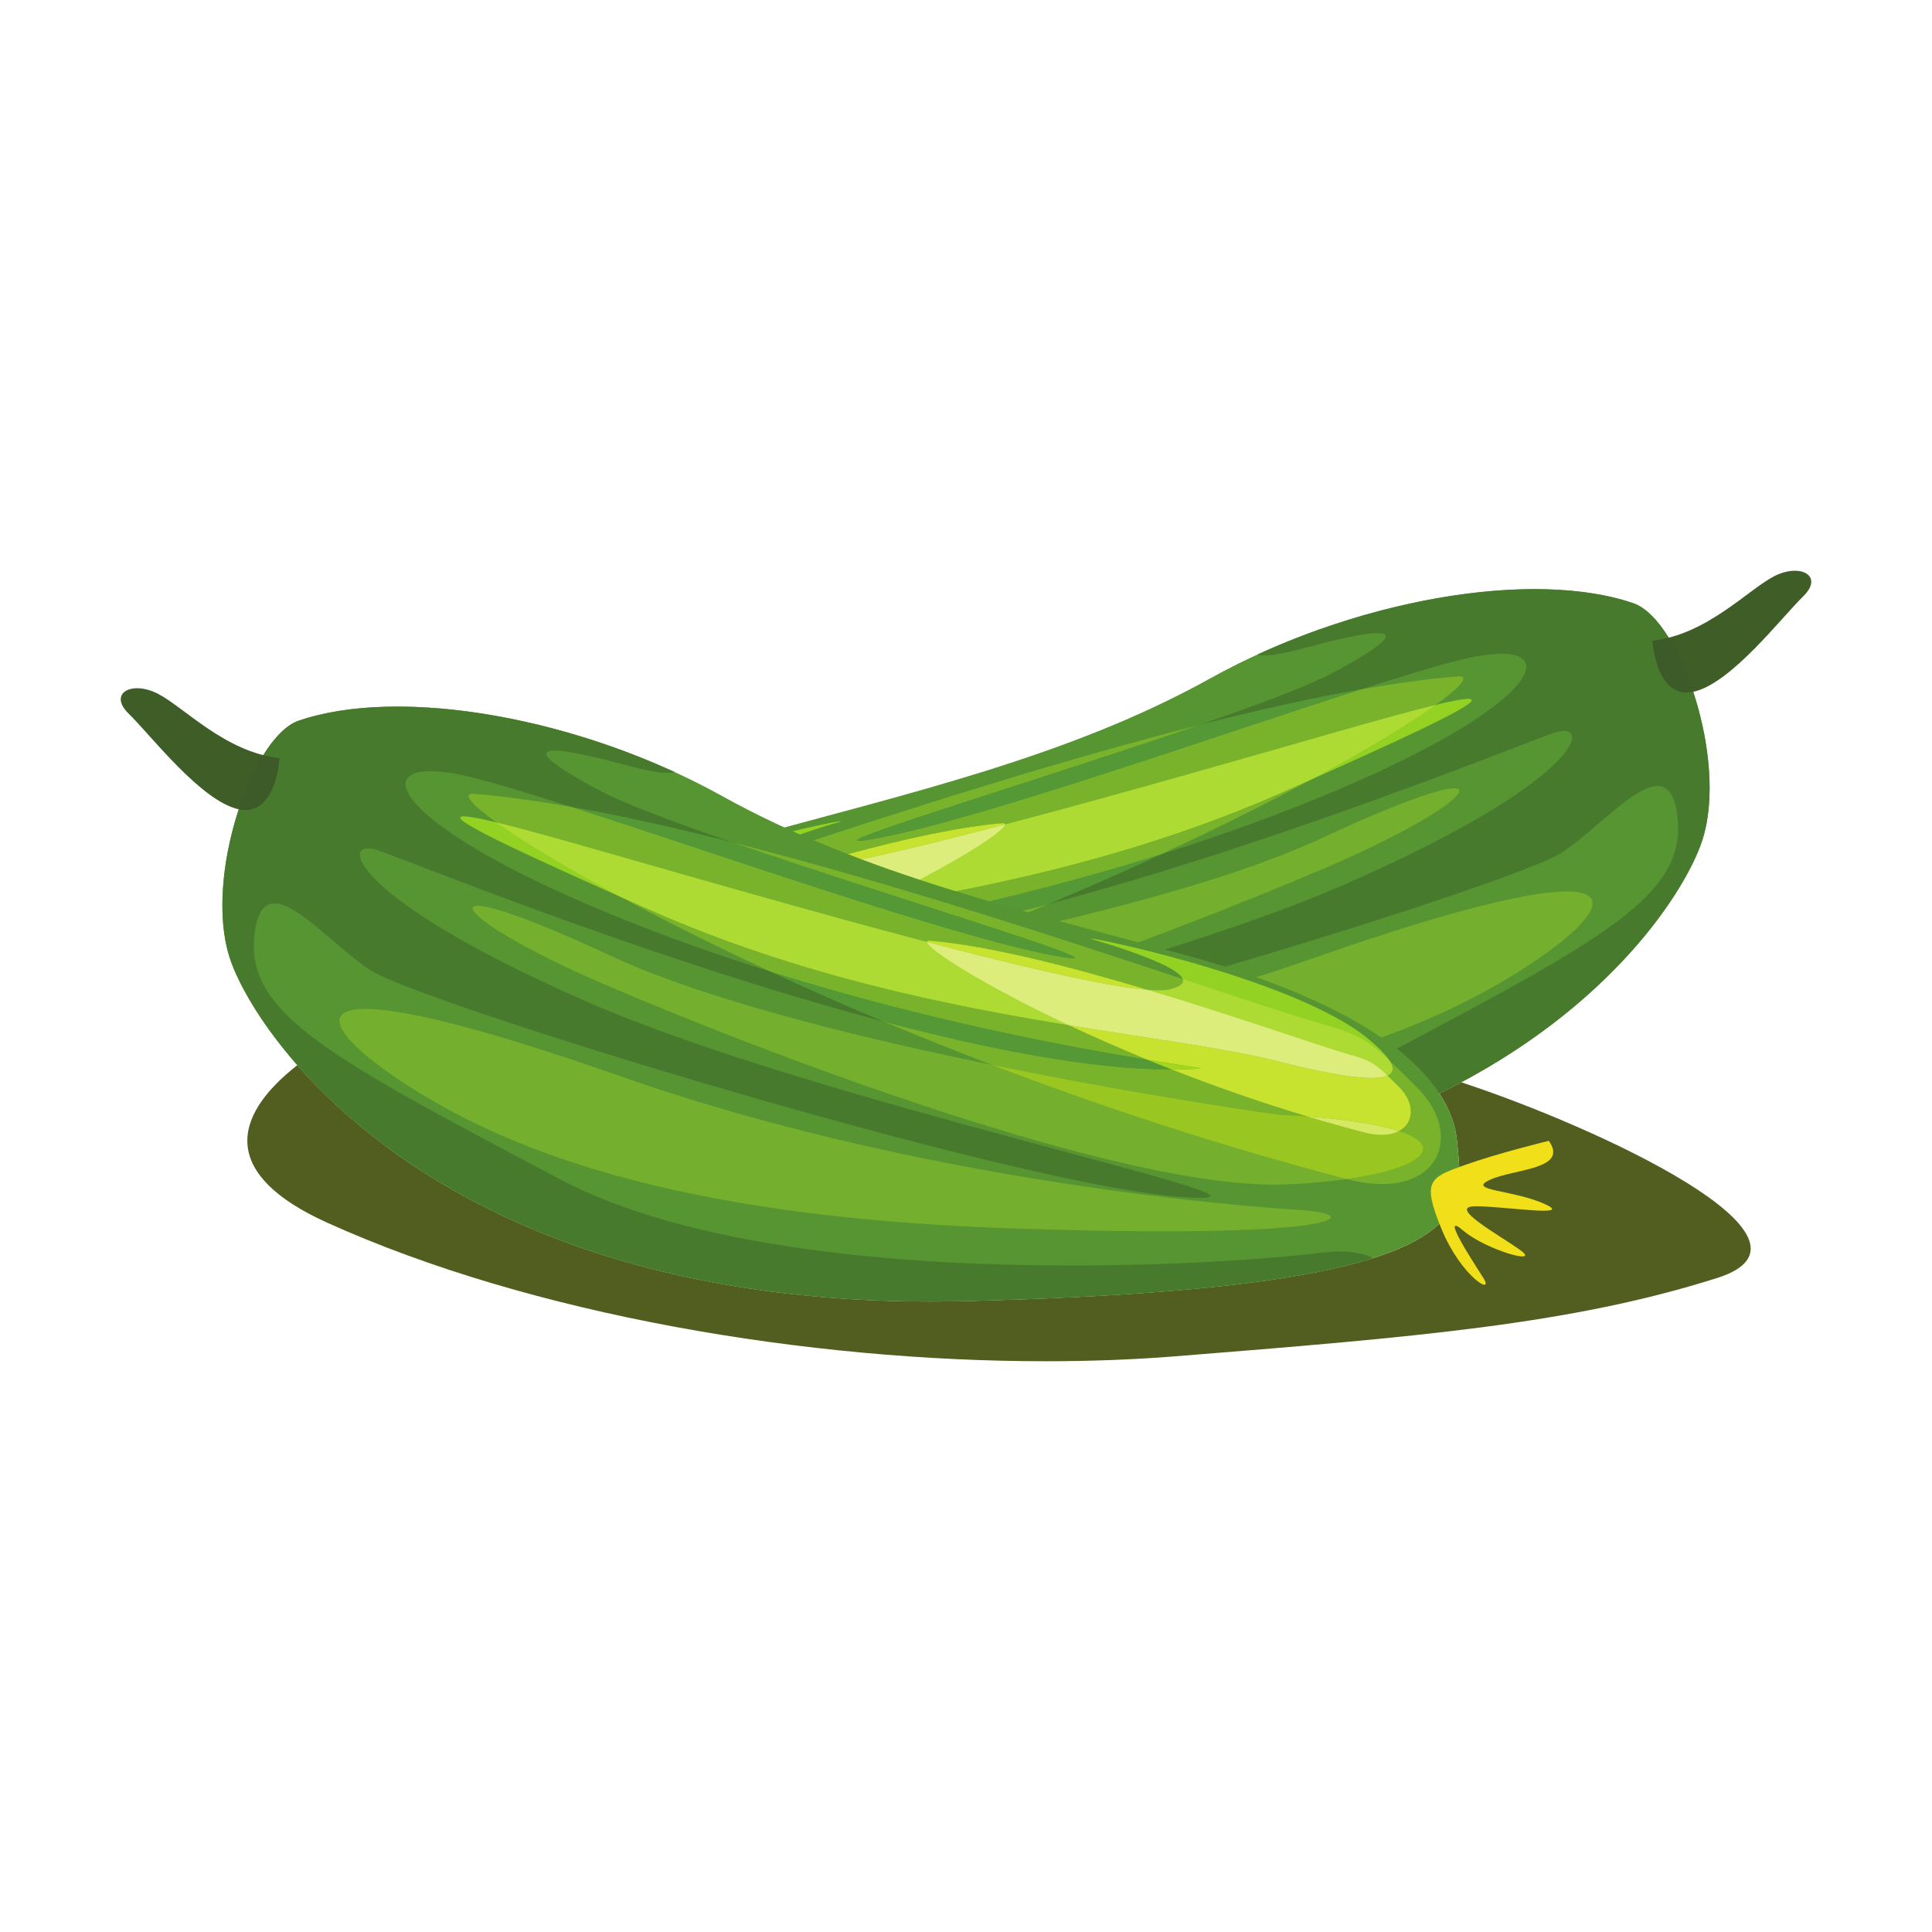<?xml version="1.0" encoding="UTF-8" standalone="no"?>
<svg
   xmlns:dc="http://purl.org/dc/elements/1.1/"
   xmlns:cc="http://creativecommons.org/ns#"
   xmlns:rdf="http://www.w3.org/1999/02/22-rdf-syntax-ns#"
   xmlns:svg="http://www.w3.org/2000/svg"
   xmlns="http://www.w3.org/2000/svg"
   xmlns:sodipodi="http://sodipodi.sourceforge.net/DTD/sodipodi-0.dtd"
   xmlns:inkscape="http://www.inkscape.org/namespaces/inkscape"
   sodipodi:docname="pepino.svg"
   inkscape:version="1.0 (4035a4fb49, 2020-05-01)"
   id="svg2418"
   version="1.1"
   viewBox="0 0 400 400"
   height="400mm"
   width="400mm">
  <defs
     id="defs2412" />
  <sodipodi:namedview
     inkscape:window-maximized="0"
     inkscape:window-y="0"
     inkscape:window-x="90"
     inkscape:window-height="729"
     inkscape:window-width="1260"
     showgrid="false"
     inkscape:document-rotation="0"
     inkscape:current-layer="layer1"
     inkscape:document-units="mm"
     inkscape:cy="674.28571"
     inkscape:cx="400"
     inkscape:zoom="0.35"
     inkscape:pageshadow="2"
     inkscape:pageopacity="0.0"
     borderopacity="1.0"
     bordercolor="#666666"
     pagecolor="#ffffff"
     id="base" />
  <g
     id="layer1"
     inkscape:groupmode="layer"
     inkscape:label="Capa 1">
    <path
       d="m 216.48,281.831 c -48.991,0 -106.282,-9.475 -148.797,-28.715 -21.551,-9.753 -20.18,-21.576 -6.126,-32.584 19.131,21.798 58.978,48.925 131.106,48.927 2.382,0 4.795,-0.03 7.247,-0.091 v 0 c 0.067,-10e-4 0.127,-10e-4 0.194,-0.004 31.735,-0.785 53.704,-2.667 68.873,-5.308 0.011,-0.001 0.027,-0.006 0.043,-0.007 0.021,-0.004 0.043,-0.007 0.067,-0.011 0.027,-0.006 0.054,-0.01 0.08,-0.013 0.011,-0.004 0.021,-0.004 0.032,-0.007 36.29,-6.364 33.397,-17.104 32.489,-27.565 -0.296,-3.412 -1.535,-6.776 -3.685,-10.051 1.556,-0.762 3.064,-1.535 4.544,-2.323 28.139,9.242 78.282,32.468 53.013,40.502 -30.269,9.623 -62.581,12.249 -112.101,16.219 -8.581,0.69 -17.632,1.033 -26.978,1.033"
       style="fill:#525e20;fill-opacity:1;fill-rule:nonzero;stroke:none;stroke-width:0.19"
       id="path2274" />
    <path
       d="m 338.162,124.888 c 9.679,3.313 19.581,32.288 14.346,48.881 -5.232,16.591 -44.066,73.941 -152.416,71.278 C 91.741,242.383 97.024,226.974 98.314,212.13 c 1.288,-14.844 20.379,-28.768 55.011,-38.338 34.632,-9.57 67.813,-17 97.196,-33.316 29.383,-16.318 66.61,-22.786 87.641,-15.588"
       style="fill:#579533;fill-opacity:1;fill-rule:nonzero;stroke:none;stroke-width:0.19"
       id="path2292" />
    <path
       d="m 342.121,132.64 c 0,0 0.693,12.277 8.486,10.585 7.794,-1.693 18.309,-15.476 22.704,-19.737 4.394,-4.263 -0.56,-6.97 -5.984,-4.189 -5.425,2.781 -13.974,12.125 -25.206,13.341"
       style="fill:#3e5d27;fill-opacity:1;fill-rule:nonzero;stroke:none;stroke-width:0.19"
       id="path2294" />
    <path
       d="m 338.162,124.888 c -0.404,-0.139 -0.817,-0.272 -1.233,-0.401 0.418,0.129 0.828,0.262 1.233,0.401"
       style="fill:#5b7b29;fill-opacity:1;fill-rule:nonzero;stroke:none;stroke-width:0.19"
       id="path2296" />
    <path
       d="m 298.002,226.4 c -2.093,-3.186 -5.051,-6.284 -8.848,-9.261 42.633,-22.63 59.642,-31.794 58.21,-47.405 -0.469,-5.1 -2,-7.004 -4.196,-7.004 -4.783,0 -12.716,9.021 -19.688,13.715 -4.88,3.286 -35.481,13.575 -69.874,23.705 -2.236,-0.699 -4.548,-1.379 -6.932,-2.038 -1.843,-0.507 -3.68,-1.011 -5.515,-1.51 13.651,-4.306 26.616,-8.848 37.054,-13.408 45.312,-19.792 51.035,-31.864 45.564,-31.864 -0.541,0 -1.189,0.118 -1.919,0.357 -5.397,1.765 -56.443,22.695 -104.907,35.521 8.267,-3.469 16.075,-6.924 23.369,-10.302 8.024,-2.517 16.204,-5.321 24.359,-8.438 48.608,-18.582 59.318,-33.11 46.157,-33.11 -2.319,0 -5.38,0.452 -9.105,1.411 -5.114,1.318 -12.027,3.421 -20.026,5.982 -10.463,1.85 -21.808,4.407 -33.452,7.369 12.298,-4.244 22.748,-8.159 27.765,-10.854 11.118,-5.974 12.746,-8.178 9.173,-8.178 -2.696,0 -8.351,1.254 -15.125,3.091 -3.854,1.043 -6.666,1.541 -8.337,1.541 -0.623,0 -1.089,-0.07 -1.391,-0.205 19.025,-8.729 40.046,-13.544 57.399,-13.544 7.152,0 13.679,0.819 19.19,2.517 0.416,0.129 0.828,0.262 1.233,0.401 v 0 c 2.521,0.862 5.057,3.467 7.334,7.137 -1.096,0.281 -2.223,0.492 -3.376,0.615 0,0 0.606,10.744 7.065,10.744 0.435,0 0.895,-0.047 1.385,-0.152 2.078,6.293 3.389,13.379 3.389,19.914 -10e-4,3.816 -0.449,7.447 -1.451,10.623 -3.17,10.053 -18.675,35.067 -54.506,52.631"
       style="fill:#487a2e;fill-opacity:1;fill-rule:nonzero;stroke:none;stroke-width:0.19"
       id="path2298" />
    <path
       d="m 349.185,143.384 c -6.459,0 -7.065,-10.744 -7.065,-10.744 1.153,-0.123 2.28,-0.334 3.376,-0.615 1.93,3.108 3.676,6.977 5.074,11.208 -0.49,0.104 -0.95,0.152 -1.385,0.152"
       style="fill:#3c5b29;fill-opacity:1;fill-rule:nonzero;stroke:none;stroke-width:0.19"
       id="path2300" />
    <path
       d="m 135.033,195.504 c 26.249,-6.7 78.35,-8.436 130.432,-31.448 52.08,-23.014 48.478,-23.143 11.736,-12.657 -36.739,10.486 -108.725,31.496 -119.222,29.14 -10.497,-2.357 10.216,-8.734 15.687,-10.34 5.471,-1.605 -41.21,7.57 -56.956,20.581 -15.746,13.009 9.815,6.896 18.324,4.724"
       style="fill:#93d222;fill-opacity:1;fill-rule:nonzero;stroke:none;stroke-width:0.19"
       id="path2302" />
    <path
       d="m 135.276,206.452 c 1.191,-0.061 97.012,-13.641 138.325,-32.9 41.317,-19.256 34.132,-8.235 1.687,5.746 -32.447,13.981 -108.297,43.08 -141.716,41.596 -33.42,-1.484 -42.219,-12.224 1.704,-14.443"
       style="fill:#74b02d;fill-opacity:1;fill-rule:nonzero;stroke:none;stroke-width:0.19"
       id="path2304" />
    <path
       d="m 130.674,226.202 c 1.271,-0.089 73.405,-4.014 140.483,-27.565 67.079,-23.55 67.382,-13.465 45.988,0.766 -21.394,14.23 -56.236,28.095 -125.347,30.552 -69.11,2.454 -75.297,-2.747 -61.124,-3.752"
       style="fill:#74b02d;fill-opacity:1;fill-rule:nonzero;stroke:none;stroke-width:0.19"
       id="path2306" />
    <path
       d="m 212.853,188.915 c -0.401,-0.112 -0.796,-0.222 -1.195,-0.334 1.757,-0.445 3.53,-0.904 5.294,-1.372 -1.354,0.568 -2.722,1.138 -4.099,1.706 m -8.011,-2.291 c -2.344,-0.686 -4.683,-1.387 -7.004,-2.101 20.998,-4.13 44.316,-10.167 67.627,-20.467 2.116,-0.937 4.139,-1.833 6.075,-2.694 -8.845,4.764 -19.344,10.045 -31.218,15.545 -12.424,3.896 -24.469,7.101 -35.479,9.717"
       style="fill:#79b32c;fill-opacity:1;fill-rule:nonzero;stroke:none;stroke-width:0.19"
       id="path2308" />
    <path
       d="m 211.658,188.58 c -2.281,-0.644 -4.555,-1.294 -6.816,-1.957 11.01,-2.616 23.056,-5.82 35.479,-9.717 -7.295,3.378 -15.102,6.833 -23.369,10.302 -1.765,0.467 -3.537,0.927 -5.294,1.372"
       style="fill:#549935;fill-opacity:1;fill-rule:nonzero;stroke:none;stroke-width:0.19"
       id="path2310" />
    <path
       d="m 175.522,176.856 c -2.384,-0.923 -4.747,-1.877 -7.093,-2.87 23.31,-7.654 52.411,-16.89 79.826,-23.865 -31.619,10.91 -75.44,23.981 -70.421,23.979 0.621,0 1.991,-0.199 4.221,-0.629 21.675,-4.166 68.747,-20.829 99.652,-30.719 7.148,-1.265 13.886,-2.202 20.033,-2.715 0.123,-0.011 0.237,-0.015 0.342,-0.015 2.171,0 0.349,2.194 -4.861,5.927 -4.677,1.134 -11.447,3.003 -20.02,5.45 -18.284,5.218 -45.302,13.045 -69.122,19.298 0.011,-0.175 -0.133,-0.266 -0.444,-0.266 -0.054,0 -0.11,0.002 -0.171,0.008 -8.9,0.745 -20.294,3.267 -31.942,6.417"
       style="fill:#79b32c;fill-opacity:1;fill-rule:nonzero;stroke:none;stroke-width:0.19"
       id="path2312" />
    <path
       d="m 177.834,174.099 c -5.019,0.002 38.802,-13.069 70.421,-23.979 11.645,-2.962 22.989,-5.518 33.452,-7.369 -30.905,9.889 -77.978,26.553 -99.652,30.719 -2.23,0.429 -3.6,0.629 -4.221,0.629"
       style="fill:#549935;fill-opacity:1;fill-rule:nonzero;stroke:none;stroke-width:0.19"
       id="path2314" />
    <path
       d="m 197.839,184.523 c -2.504,-0.771 -4.992,-1.561 -7.464,-2.376 11.092,-5.836 17.619,-10.334 17.704,-11.449 23.819,-6.254 50.838,-14.08 69.122,-19.298 8.573,-2.447 15.343,-4.316 20.02,-5.45 -5.283,3.784 -14.057,9.152 -25.681,15.414 -1.936,0.861 -3.959,1.757 -6.075,2.694 -23.31,10.3 -46.628,16.337 -67.627,20.467"
       style="fill:#addb34;fill-opacity:1;fill-rule:nonzero;stroke:none;stroke-width:0.19"
       id="path2316" />
    <path
       d="m 178.354,177.935 c -0.948,-0.355 -1.892,-0.714 -2.832,-1.079 11.648,-3.15 23.042,-5.672 31.942,-6.417 0.061,-0.006 0.118,-0.008 0.171,-0.008 0.312,0 0.458,0.091 0.444,0.266 -10.976,2.884 -21.274,5.431 -29.725,7.238"
       style="fill:#c8e32f;fill-opacity:1;fill-rule:nonzero;stroke:none;stroke-width:0.19"
       id="path2318" />
    <path
       d="m 190.375,182.146 c -4.052,-1.334 -8.06,-2.73 -12.021,-4.211 8.451,-1.807 18.749,-4.354 29.725,-7.238 -0.086,1.115 -6.613,5.613 -17.704,11.449"
       style="fill:#dded7b;fill-opacity:1;fill-rule:nonzero;stroke:none;stroke-width:0.19"
       id="path2320" />
    <path
       d="m 79.325,211.875 c 0,0 10.362,2.49 17.516,5.049 7.154,2.559 8.818,3.18 4.717,13.178 -4.101,9.998 -11.193,14.065 -8.596,10.034 2.599,-4.033 8.886,-13.795 4.118,-9.701 -4.768,4.092 -16.304,7.266 -11.835,4.063 4.47,-3.203 14.979,-8.945 9.489,-9.069 -1.799,-0.042 -4.684,0.207 -7.517,0.456 -5.817,0.511 -11.415,1.022 -6.937,-0.971 6.656,-2.967 16.255,-2.709 11.191,-4.99 -5.064,-2.281 -16.32,-2.105 -12.146,-8.049"
       style="fill:#f1e019;fill-opacity:1;fill-rule:nonzero;stroke:none;stroke-width:0.19"
       id="path2322" />
    <path
       d="m 61.839,149.209 c -9.679,3.313 -19.581,32.29 -14.348,48.881 5.233,16.593 44.066,73.943 152.418,71.278 108.349,-2.663 103.068,-18.073 101.778,-32.917 -1.288,-14.844 -20.381,-28.766 -55.013,-38.338 -34.632,-9.568 -67.811,-17 -97.196,-33.316 -29.381,-16.316 -66.608,-22.786 -87.639,-15.588"
       style="fill:#579533;fill-opacity:1;fill-rule:nonzero;stroke:none;stroke-width:0.19"
       id="path2324" />
    <path
       d="m 57.88,156.963 c 0,0 -0.693,12.275 -8.488,10.583 -7.794,-1.693 -18.307,-15.476 -22.702,-19.737 -4.396,-4.263 0.56,-6.968 5.982,-4.187 5.427,2.781 13.974,12.123 25.208,13.341"
       style="fill:#3e5d27;fill-opacity:1;fill-rule:nonzero;stroke:none;stroke-width:0.19"
       id="path2326" />
    <path
       d="m 200.103,269.364 c 31.735,-0.786 53.704,-2.667 68.873,-5.308 -15.168,2.64 -37.138,4.523 -68.873,5.308 m 68.915,-5.315 c 0.021,-0.004 0.043,-0.007 0.067,-0.011 -0.021,0.004 -0.043,0.007 -0.067,0.011 m 0.146,-0.025 c 0.011,-10e-4 0.027,-0.006 0.032,-0.007 -0.011,0.004 -0.021,0.004 -0.032,0.007"
       style="fill:#465c21;fill-opacity:1;fill-rule:nonzero;stroke:none;stroke-width:0.19"
       id="path2328" />
    <path
       d="m 62.012,149.15 c 0.378,-0.127 0.762,-0.251 1.151,-0.369 -0.389,0.118 -0.771,0.241 -1.151,0.369 m 1.474,-0.467 c 0,0 0.002,0 0.004,0 -0.002,0 -0.004,0 -0.004,0"
       style="fill:#5b7b29;fill-opacity:1;fill-rule:nonzero;stroke:none;stroke-width:0.19"
       id="path2330" />
    <path
       d="M 192.662,269.459 C 89.822,269.455 52.605,214.307 47.491,198.09 c -1.001,-3.174 -1.449,-6.804 -1.449,-10.621 0,-6.537 1.309,-13.622 3.389,-19.916 0.49,0.104 0.95,0.152 1.383,0.152 6.459,0 7.067,-10.742 7.067,-10.742 -1.155,-0.125 -2.28,-0.336 -3.378,-0.617 2.28,-3.67 4.816,-6.273 7.336,-7.137 0.057,-0.019 0.114,-0.038 0.173,-0.059 0.38,-0.127 0.762,-0.251 1.151,-0.369 0.106,-0.035 0.215,-0.065 0.323,-0.099 0,0 0.002,0 0.004,0 5.422,-1.613 11.8,-2.39 18.774,-2.39 17.351,0 38.372,4.814 57.395,13.542 -0.3,0.137 -0.766,0.205 -1.391,0.205 -1.672,0 -4.483,-0.496 -8.336,-1.541 -6.774,-1.835 -12.431,-3.091 -15.125,-3.091 -3.575,0 -1.945,2.205 9.173,8.178 5.017,2.696 15.469,6.613 27.769,10.856 -11.65,-2.965 -22.987,-5.518 -33.454,-7.369 -7.999,-2.561 -14.916,-4.665 -20.028,-5.984 -3.725,-0.959 -6.785,-1.411 -9.105,-1.411 -13.161,0 -2.451,14.53 46.157,33.11 8.155,3.119 16.335,5.923 24.359,8.438 7.295,3.378 15.1,6.833 23.367,10.302 -48.463,-12.826 -99.51,-33.756 -104.905,-35.521 -0.731,-0.239 -1.379,-0.357 -1.919,-0.357 -5.471,0 0.253,12.072 45.562,31.864 46.738,20.413 144.132,40.5 126.798,40.5 -1.128,0 -2.745,-0.086 -4.89,-0.26 -35.111,-2.878 -157,-40.141 -167.174,-46.989 -6.972,-4.694 -14.904,-13.715 -19.686,-13.715 -2.196,0 -3.729,1.903 -4.196,7.004 -1.487,16.202 16.893,25.461 63.166,50.036 27.157,14.424 71.126,17.921 106.073,17.921 24.604,0 44.74,-1.734 51.383,-2.608 1.478,-0.196 2.857,-0.287 4.122,-0.287 3.001,0 5.363,0.513 6.907,1.368 -4.065,1.284 -9.033,2.47 -15.091,3.531 -0.011,10e-4 -0.027,0.006 -0.032,0.007 -0.027,0.004 -0.055,0.01 -0.08,0.013 -0.021,0.004 -0.043,0.007 -0.067,0.011 -0.016,0.001 -0.027,0.006 -0.043,0.007 -15.168,2.64 -37.138,4.521 -68.873,5.308 -0.067,10e-4 -0.127,10e-4 -0.194,0.004 v 0 c -2.452,0.061 -4.865,0.091 -7.247,0.091"
       style="fill:#487a2e;fill-opacity:1;fill-rule:nonzero;stroke:none;stroke-width:0.19"
       id="path2332" />
    <path
       d="m 50.814,167.705 c -0.433,0 -0.893,-0.047 -1.383,-0.152 1.398,-4.23 3.144,-8.1 5.072,-11.208 1.098,0.281 2.223,0.492 3.378,0.617 0,0 -0.608,10.742 -7.067,10.742"
       style="fill:#3c5b29;fill-opacity:1;fill-rule:nonzero;stroke:none;stroke-width:0.19"
       id="path2334" />
    <path
       d="m 264.966,219.825 c -26.247,-6.7 -78.348,-8.436 -130.43,-31.448 -52.082,-23.014 -48.478,-23.143 -11.738,-12.657 36.741,10.488 108.725,31.496 119.222,29.14 10.497,-2.357 -10.214,-8.733 -15.685,-10.34 -5.471,-1.605 41.209,7.57 56.954,20.581 15.748,13.011 -9.815,6.896 -18.324,4.724"
       style="fill:#93d222;fill-opacity:1;fill-rule:nonzero;stroke:none;stroke-width:0.19"
       id="path2336" />
    <path
       d="m 264.724,230.773 c -1.193,-0.061 -97.012,-13.639 -138.327,-32.9 -41.315,-19.256 -34.132,-8.235 -1.685,5.746 32.446,13.981 108.298,43.08 141.716,41.596 33.418,-1.484 42.219,-12.224 -1.704,-14.443"
       style="fill:#74b02d;fill-opacity:1;fill-rule:nonzero;stroke:none;stroke-width:0.19"
       id="path2338" />
    <path
       d="m 269.327,250.523 c -1.273,-0.089 -73.405,-4.014 -140.485,-27.565 -67.078,-23.55 -67.38,-13.465 -45.986,0.767 21.394,14.23 56.236,28.094 125.345,30.55 69.11,2.456 75.299,-2.747 61.126,-3.752"
       style="fill:#74b02d;fill-opacity:1;fill-rule:nonzero;stroke:none;stroke-width:0.19"
       id="path2340" />
    <path
       d="m 286.175,245.136 c -2.164,0 -4.607,-0.319 -7.317,-1.028 15.235,-2.171 20.704,-6.67 10.769,-9.927 3.212,-1.694 3.362,-5.824 0.027,-9.152 -0.94,-0.937 -1.717,-1.71 -2.394,-2.356 1.151,-0.519 1.451,-1.484 0.433,-3.083 1.558,1.459 3.389,3.275 5.714,5.593 8.66,8.63 5.634,19.956 -7.23,19.954 M 270.647,231.145 c -1.856,-0.141 -3.83,-0.266 -5.921,-0.372 -0.633,-0.032 -27.814,-3.858 -59.38,-10.309 -7.743,-2.958 -15.187,-5.95 -22.298,-8.934 21.819,5.775 43.121,9.908 59.492,9.908 0.027,0 0.054,0 0.078,0 8.624,3.385 18.046,6.709 28.029,9.707 m -33.034,-11.715 c -15.453,-2.53 -45.414,-8.005 -77.932,-18.202 -11.875,-5.498 -22.378,-10.782 -31.222,-15.547 1.934,0.861 3.961,1.761 6.079,2.696 30.666,13.55 61.339,19.724 86.737,23.878 4.96,2.333 10.433,4.755 16.339,7.175"
       style="fill:#79b32c;fill-opacity:1;fill-rule:nonzero;stroke:none;stroke-width:0.19"
       id="path2342" />
    <path
       d="m 242.539,221.438 c -16.371,0 -37.673,-4.134 -59.492,-9.908 -8.267,-3.469 -16.073,-6.924 -23.367,-10.302 32.518,10.197 62.479,15.672 77.932,18.202 1.636,0.669 3.307,1.341 5.006,2.008 -0.027,0 -0.049,0 -0.078,0"
       style="fill:#549935;fill-opacity:1;fill-rule:nonzero;stroke:none;stroke-width:0.19"
       id="path2344" />
    <path
       d="m 239.877,205.042 c -0.659,0 -1.408,-0.034 -2.238,-0.099 -15.868,-4.76 -32.85,-9.158 -45.103,-10.182 -0.063,-0.006 -0.12,-0.01 -0.171,-0.01 -0.312,0 -0.458,0.091 -0.445,0.268 -23.821,-6.255 -50.838,-14.082 -69.123,-19.3 -8.573,-2.447 -15.341,-4.316 -20.02,-5.45 -5.211,-3.733 -7.031,-5.927 -4.861,-5.927 0.104,0 0.22,0.004 0.344,0.015 6.145,0.515 12.887,1.451 20.035,2.716 30.905,9.888 77.976,26.553 99.649,30.719 2.232,0.429 3.602,0.629 4.221,0.629 5.021,0 -38.798,-13.069 -70.415,-23.979 32.924,8.377 68.29,20.018 93.125,28.257 0.325,0.861 -0.437,1.617 -2.855,2.16 -0.551,0.123 -1.269,0.182 -2.143,0.182"
       style="fill:#79b32c;fill-opacity:1;fill-rule:nonzero;stroke:none;stroke-width:0.19"
       id="path2346" />
    <path
       d="m 222.165,198.422 c -0.619,0 -1.989,-0.199 -4.221,-0.629 -21.673,-4.166 -68.744,-20.831 -99.649,-30.719 10.467,1.85 21.804,4.403 33.454,7.369 31.617,10.91 75.436,23.979 70.415,23.979"
       style="fill:#549935;fill-opacity:1;fill-rule:nonzero;stroke:none;stroke-width:0.19"
       id="path2348" />
    <path
       d="m 287.258,222.673 c -2.935,-2.81 -3.919,-3.218 -7.91,-4.356 -6.178,-1.761 -23.183,-7.815 -41.708,-13.373 0.83,0.065 1.579,0.099 2.238,0.099 0.874,0 1.592,-0.059 2.143,-0.182 2.418,-0.543 3.18,-1.299 2.855,-2.16 12.482,4.139 22.305,7.42 27.826,8.995 7.591,2.166 9.77,3.017 14.99,7.895 1.018,1.599 0.718,2.564 -0.433,3.083 m -65.985,-10.418 c -25.398,-4.154 -56.071,-10.328 -86.737,-23.878 -2.118,-0.935 -4.145,-1.835 -6.079,-2.696 -11.626,-6.261 -20.396,-11.628 -25.679,-15.412 4.679,1.134 11.447,3.003 20.02,5.45 18.286,5.218 45.302,13.045 69.123,19.3 0.11,1.461 11.305,8.744 29.351,17.235"
       style="fill:#addb34;fill-opacity:1;fill-rule:nonzero;stroke:none;stroke-width:0.19"
       id="path2350" />
    <path
       d="m 278.858,244.108 c 0,0 -0.001,0 -0.001,0 -26.314,-6.865 -51.149,-15.106 -73.512,-23.645 31.566,6.451 58.748,10.277 59.38,10.309 2.091,0.106 4.065,0.232 5.921,0.372 3.845,1.155 7.769,2.261 11.764,3.303 1.351,0.351 2.566,0.511 3.643,0.511 1.444,0 2.639,-0.285 3.573,-0.779 9.935,3.258 4.466,7.756 -10.769,9.927"
       style="fill:#9ac621;fill-opacity:1;fill-rule:nonzero;stroke:none;stroke-width:0.19"
       id="path2352" />
    <path
       d="m 289.627,234.181 c -3.875,-1.271 -10.089,-2.352 -18.981,-3.036 -9.982,-2.998 -19.405,-6.322 -28.029,-9.707 2.046,-0.002 4.006,-0.068 5.889,-0.203 0.655,-0.047 -3.427,-0.583 -10.894,-1.805 -5.906,-2.42 -11.379,-4.842 -16.339,-7.175 17.737,2.901 32.901,4.816 43.693,7.57 4.443,1.134 13.535,3.343 18.968,3.343 1.398,0 2.553,-0.146 3.324,-0.496 0.676,0.646 1.453,1.419 2.394,2.356 3.338,3.328 3.188,7.458 -0.027,9.152"
       style="fill:#c8e32f;fill-opacity:1;fill-rule:nonzero;stroke:none;stroke-width:0.19"
       id="path2354" />
    <path
       d="m 242.617,221.438 c -1.698,-0.667 -3.37,-1.339 -5.006,-2.008 7.467,1.221 11.55,1.757 10.894,1.805 -1.883,0.135 -3.843,0.201 -5.889,0.203"
       style="fill:#a3d71d;fill-opacity:1;fill-rule:nonzero;stroke:none;stroke-width:0.19"
       id="path2356" />
    <path
       d="m 237.64,204.944 c -8.613,-0.68 -26.08,-4.768 -45.718,-9.924 -0.013,-0.177 0.133,-0.268 0.445,-0.268 0.051,0 0.108,0.004 0.171,0.01 12.253,1.024 29.235,5.422 45.103,10.182"
       style="fill:#c8e32f;fill-opacity:1;fill-rule:nonzero;stroke:none;stroke-width:0.19"
       id="path2358" />
    <path
       d="m 283.933,223.169 c -5.433,0 -14.524,-2.209 -18.968,-3.343 -10.792,-2.754 -25.956,-4.669 -43.693,-7.57 -18.046,-8.491 -29.241,-15.774 -29.351,-17.235 19.638,5.156 37.105,9.244 45.718,9.924 18.525,5.558 35.531,11.612 41.708,13.373 3.991,1.138 4.975,1.546 7.91,4.356 -0.771,0.35 -1.926,0.496 -3.324,0.496"
       style="fill:#dded7b;fill-opacity:1;fill-rule:nonzero;stroke:none;stroke-width:0.19"
       id="path2360" />
    <path
       d="m 286.053,234.96 c -1.077,0 -2.293,-0.16 -3.643,-0.511 -3.995,-1.043 -7.92,-2.148 -11.764,-3.303 8.892,0.684 15.106,1.765 18.981,3.036 -0.935,0.494 -2.129,0.779 -3.573,0.779"
       style="fill:#d5ea62;fill-opacity:1;fill-rule:nonzero;stroke:none;stroke-width:0.19"
       id="path2362" />
    <path
       d="m 320.674,236.196 c 0,0 -10.361,2.49 -17.516,5.051 -7.154,2.559 -8.816,3.18 -4.717,13.176 4.103,9.998 11.193,14.065 8.596,10.034 -2.597,-4.033 -8.885,-13.793 -4.118,-9.701 4.77,4.092 16.306,7.266 11.837,4.065 -4.472,-3.203 -14.98,-8.945 -9.489,-9.071 5.49,-0.123 21.111,2.451 14.454,-0.515 -6.656,-2.967 -16.255,-2.709 -11.193,-4.99 5.064,-2.281 16.32,-2.105 12.146,-8.049"
       style="fill:#f1e019;fill-opacity:1;fill-rule:nonzero;stroke:none;stroke-width:0.19"
       id="path2364" />
  </g>
</svg>
